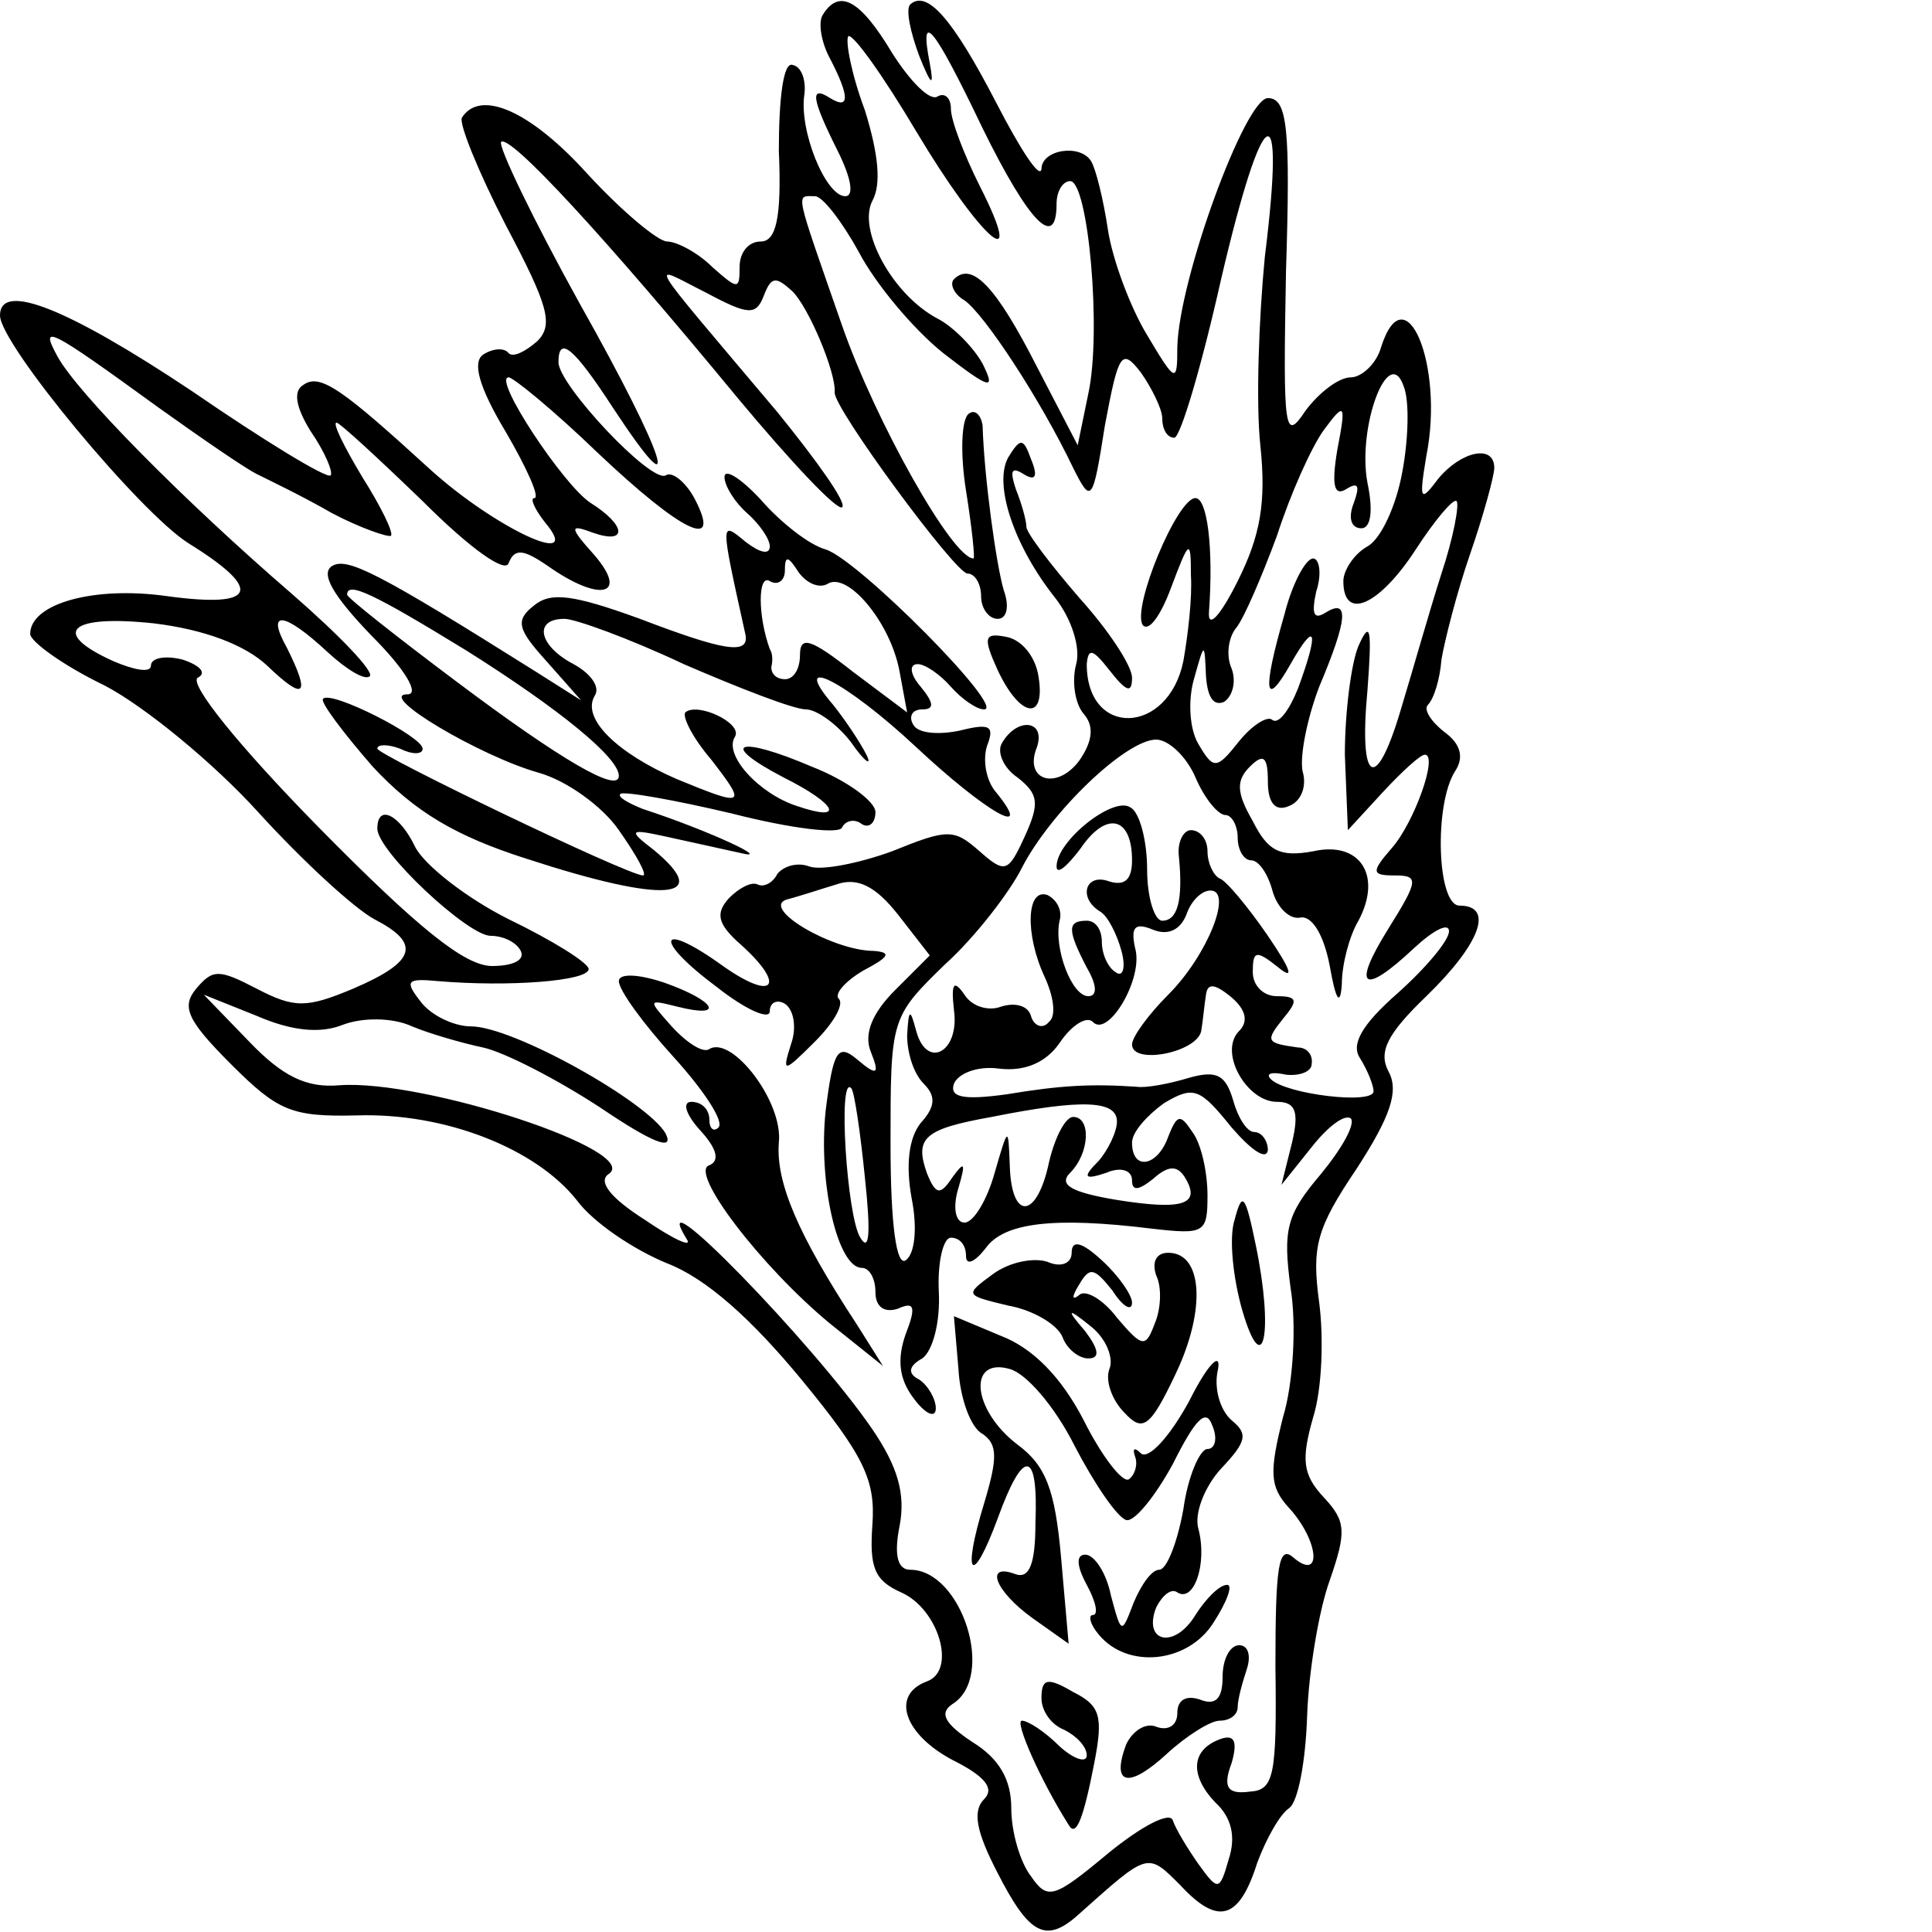 <?xml version="1.0" standalone="no"?>
<!DOCTYPE svg PUBLIC "-//W3C//DTD SVG 20010904//EN"
 "http://www.w3.org/TR/2001/REC-SVG-20010904/DTD/svg10.dtd">
<svg version="1.0" xmlns="http://www.w3.org/2000/svg"
 width="128pt" height="128pt" viewBox="0 0 128 128"
 preserveAspectRatio="xMidYMid meet">
<g transform="translate(0,128) scale(0.1,-0.1)"
fill="#000000" stroke="none">
<path d="M545 1270 c-3 -5 -1 -18 5 -29 13 -25 13 -34 0 -26 -14 9 -12 -1 5
-35 9 -18 11 -30 5 -30 -13 0 -31 44 -27 68 1 9 -2 18 -8 19 -6 2 -9 -22 -9
-57 2 -45 -2 -60 -12 -60 -8 0 -14 -7 -14 -17 0 -15 -1 -15 -18 0 -10 10 -24
17 -30 17 -6 0 -30 20 -53 45 -38 42 -71 56 -83 37 -2 -4 11 -36 29 -71 28
-53 32 -66 21 -77 -8 -7 -16 -11 -19 -8 -3 4 -11 3 -17 -1 -7 -5 -3 -21 15
-51 14 -24 23 -44 19 -44 -3 0 0 -7 7 -16 27 -32 -33 -4 -76 35 -58 53 -73 64
-84 56 -7 -4 -5 -15 5 -31 9 -13 15 -27 13 -29 -3 -2 -44 23 -92 56 -81 54
-127 73 -127 50 0 -19 93 -131 125 -151 50 -31 45 -43 -14 -35 -49 7 -91 -5
-91 -25 0 -5 22 -21 49 -34 27 -14 73 -52 102 -84 30 -33 64 -64 77 -71 31
-16 28 -28 -14 -46 -31 -13 -39 -13 -64 0 -25 13 -29 13 -40 0 -10 -12 -6 -21
23 -50 31 -31 40 -35 83 -34 59 2 119 -22 146 -56 11 -15 38 -33 60 -42 26
-10 56 -37 89 -77 42 -51 49 -67 47 -96 -2 -28 1 -37 19 -45 25 -11 37 -52 17
-59 -24 -9 -15 -35 17 -52 22 -11 28 -19 21 -26 -8 -8 -5 -22 9 -49 21 -41 32
-47 54 -27 46 41 45 41 67 19 25 -27 39 -23 51 15 6 16 15 32 21 36 6 4 11 31
12 61 1 30 8 71 15 90 11 32 11 39 -4 55 -14 15 -15 25 -7 53 6 19 7 53 4 76
-5 37 -2 49 25 89 22 34 28 51 21 64 -7 13 -1 25 25 50 36 35 45 60 22 60 -15
0 -17 67 -3 89 6 9 4 18 -7 26 -9 7 -14 15 -11 18 4 4 8 17 9 30 2 12 10 44
19 70 9 26 16 52 16 57 0 16 -22 11 -37 -7 -12 -16 -13 -15 -8 15 12 60 -14
122 -30 72 -3 -11 -13 -20 -20 -20 -8 0 -21 -10 -30 -22 -14 -21 -15 -15 -13
92 3 95 1 115 -12 115 -15 0 -59 -120 -60 -165 0 -24 -1 -24 -20 8 -11 18 -23
50 -26 70 -3 20 -8 40 -11 45 -7 12 -33 8 -33 -5 -1 -7 -14 13 -30 44 -29 56
-46 75 -57 65 -3 -3 0 -18 6 -34 8 -20 10 -21 7 -5 -7 36 2 26 35 -43 31 -63
49 -81 49 -50 0 8 4 15 9 15 12 0 21 -100 12 -141 l-7 -34 -27 52 c-27 53 -43
70 -55 58 -3 -3 0 -10 7 -14 13 -9 50 -65 72 -111 12 -24 13 -23 21 28 9 48
11 52 24 35 7 -10 14 -24 14 -30 0 -7 3 -13 8 -13 4 0 18 47 31 105 28 120 43
127 29 15 -4 -41 -6 -97 -3 -125 4 -38 0 -60 -15 -90 -12 -24 -20 -32 -19 -20
3 41 -1 75 -9 75 -12 0 -42 -72 -35 -84 4 -5 12 6 19 25 12 32 13 32 13 8 1
-15 -2 -40 -5 -57 -10 -49 -64 -51 -64 -2 1 11 4 10 15 -4 11 -14 15 -16 15
-5 0 8 -16 32 -35 53 -19 22 -35 43 -35 47 0 4 -3 15 -7 25 -4 12 -3 15 5 10
8 -5 10 -2 5 10 -5 14 -7 14 -15 1 -10 -18 4 -59 31 -93 11 -14 17 -33 14 -44
-3 -11 -1 -26 5 -33 7 -8 6 -18 -3 -31 -15 -20 -37 -13 -28 9 6 18 -13 20 -23
3 -4 -6 1 -17 10 -23 14 -11 15 -17 5 -39 -11 -24 -13 -25 -30 -10 -17 15 -21
15 -58 0 -22 -8 -47 -13 -55 -10 -8 3 -17 0 -21 -5 -3 -6 -9 -9 -13 -7 -4 2
-12 -2 -19 -9 -9 -10 -8 -17 8 -31 30 -27 22 -38 -12 -14 -43 31 -47 18 -4
-14 19 -15 35 -22 35 -16 0 6 5 8 10 5 6 -4 8 -16 4 -27 -6 -19 -5 -19 16 2
12 12 19 24 16 28 -4 3 4 12 16 19 17 9 19 12 7 13 -27 0 -75 28 -58 34 8 2
23 7 33 10 14 5 26 -1 41 -20 l21 -27 -23 -23 c-15 -15 -21 -29 -16 -41 6 -15
4 -16 -9 -5 -13 11 -16 6 -21 -34 -5 -48 8 -104 24 -104 5 0 9 -7 9 -16 0 -10
6 -14 15 -11 11 5 12 1 5 -17 -6 -17 -4 -30 5 -42 8 -11 15 -14 15 -7 0 6 -5
15 -11 19 -8 4 -7 9 2 14 7 5 12 24 11 44 -1 20 3 36 8 36 6 0 10 -5 10 -12 0
-7 6 -4 13 5 12 17 45 21 110 13 35 -4 37 -3 37 22 0 15 -4 34 -10 42 -8 12
-10 12 -16 -3 -7 -20 -24 -23 -24 -4 0 7 10 18 21 26 20 12 24 10 45 -16 13
-15 23 -22 24 -15 0 6 -4 12 -9 12 -5 0 -11 10 -14 21 -5 17 -11 20 -29 15
-13 -4 -29 -7 -35 -6 -30 2 -50 1 -86 -5 -29 -4 -38 -2 -35 7 3 7 16 12 30 10
17 -2 31 4 40 17 8 12 18 18 22 14 10 -11 34 29 28 49 -3 14 0 17 12 12 10 -4
18 0 22 10 3 9 10 16 16 16 15 0 -2 -43 -28 -69 -13 -13 -24 -28 -24 -33 0
-14 45 -5 46 10 1 6 2 17 3 23 1 8 6 7 16 -1 11 -9 12 -17 6 -23 -14 -14 5
-47 25 -47 12 0 15 -6 10 -27 l-7 -28 20 25 c11 14 22 22 26 19 3 -4 -6 -20
-20 -37 -23 -27 -25 -37 -20 -75 4 -24 2 -63 -5 -86 -9 -36 -9 -46 4 -60 20
-22 22 -49 3 -33 -10 9 -12 -6 -12 -72 1 -73 -1 -82 -17 -83 -15 -2 -18 3 -12
19 4 14 2 19 -7 16 -20 -7 -21 -24 -4 -42 11 -10 14 -23 9 -38 -6 -21 -7 -21
-20 -3 -7 10 -15 23 -17 29 -2 6 -21 -4 -43 -22 -36 -30 -40 -31 -51 -15 -7 9
-13 29 -13 45 0 19 -8 33 -26 44 -18 12 -22 19 -13 25 29 18 6 89 -28 89 -8 0
-11 9 -7 29 4 21 -1 39 -18 64 -39 57 -152 173 -123 126 4 -6 -9 0 -28 13 -22
14 -31 25 -24 30 24 15 -122 63 -178 59 -22 -2 -38 6 -60 29 l-30 31 35 -14
c23 -10 42 -12 57 -6 13 5 33 5 46 -1 12 -5 33 -11 47 -14 14 -3 49 -21 78
-40 34 -23 49 -29 43 -17 -12 21 -101 71 -129 71 -11 0 -26 7 -33 16 -11 14
-10 16 11 14 47 -4 100 0 100 8 0 4 -24 19 -53 33 -28 14 -56 36 -62 48 -10
21 -25 29 -25 12 0 -15 60 -71 75 -71 8 0 17 -4 20 -10 3 -6 -5 -10 -19 -10
-18 0 -49 25 -115 92 -53 54 -86 95 -80 99 6 3 2 8 -10 12 -12 3 -21 1 -21 -4
0 -5 -11 -3 -25 3 -42 19 -29 31 27 25 33 -4 60 -14 75 -28 25 -24 29 -20 13
12 -14 25 -2 24 27 -3 13 -12 25 -19 28 -16 3 3 -20 27 -51 54 -73 63 -143
134 -156 158 -12 22 -6 19 67 -34 28 -20 57 -40 65 -44 8 -4 31 -15 50 -26 19
-10 37 -16 39 -15 2 2 -7 20 -19 39 -12 20 -20 36 -17 36 2 0 28 -24 57 -52
32 -32 55 -48 57 -41 4 10 10 9 26 -2 34 -24 54 -20 31 7 -17 19 -17 21 -1 15
23 -8 22 5 -2 20 -18 12 -65 83 -54 83 3 0 30 -22 59 -50 56 -53 83 -66 64
-30 -6 11 -15 18 -19 15 -10 -5 -71 60 -71 75 0 18 10 10 36 -30 48 -73 36
-34 -22 69 -31 56 -54 104 -52 107 6 5 68 -62 157 -170 35 -42 66 -75 69 -72
3 3 -17 31 -43 63 -91 108 -85 98 -47 79 28 -15 33 -15 38 -2 5 13 8 13 19 3
11 -11 29 -54 28 -67 -1 -10 80 -120 88 -120 5 0 9 -7 9 -15 0 -8 5 -15 11
-15 6 0 8 8 4 19 -5 17 -13 75 -14 109 -1 7 -5 11 -9 8 -5 -3 -6 -26 -2 -51 4
-25 6 -45 5 -45 -14 0 -65 91 -87 154 -32 92 -31 86 -18 86 5 0 18 -17 29 -37
11 -21 36 -51 56 -67 31 -24 35 -25 26 -7 -6 11 -20 25 -30 30 -30 16 -53 59
-43 78 6 11 4 31 -5 60 -9 24 -13 46 -11 49 3 2 23 -26 45 -63 43 -72 74 -99
42 -36 -10 20 -19 43 -19 51 0 7 -4 11 -9 8 -5 -3 -18 10 -30 29 -21 35 -35
43 -46 25z m384 -303 c-4 -22 -14 -44 -23 -49 -9 -5 -16 -16 -16 -23 0 -27 24
-16 48 21 13 20 25 34 27 32 2 -2 -2 -24 -10 -48 -8 -25 -19 -64 -26 -87 -17
-59 -29 -54 -23 10 3 40 2 47 -6 29 -5 -12 -9 -45 -9 -72 l2 -50 23 25 c13 14
25 25 28 25 9 0 -7 -45 -22 -62 -14 -16 -13 -18 2 -18 16 0 16 -3 -4 -35 -25
-40 -17 -45 17 -13 13 12 23 17 23 11 0 -6 -15 -24 -34 -41 -24 -21 -31 -34
-25 -43 5 -8 9 -18 9 -22 0 -9 -58 -2 -68 8 -4 4 1 5 10 3 9 -1 17 2 17 7 1 6
-3 11 -9 11 -21 3 -22 4 -10 19 10 12 10 15 -4 15 -9 0 -16 7 -16 16 0 14 2
15 17 3 11 -9 8 -1 -7 21 -13 19 -28 37 -32 38 -4 2 -8 10 -8 18 0 8 -5 14
-11 14 -5 0 -9 -8 -8 -17 3 -30 -1 -43 -11 -43 -5 0 -10 15 -10 34 0 19 -5 38
-11 41 -11 8 -49 -22 -49 -39 0 -6 7 0 16 12 17 25 34 21 34 -8 0 -13 -5 -17
-15 -14 -16 6 -21 -11 -6 -20 5 -3 11 -15 14 -26 3 -11 1 -18 -4 -14 -5 3 -9
12 -9 20 0 8 -4 14 -10 14 -13 0 -13 -6 0 -31 7 -12 7 -19 1 -19 -11 0 -23 32
-19 50 2 7 -2 14 -8 17 -14 5 -15 -26 -2 -54 6 -13 8 -26 3 -30 -4 -5 -10 -3
-12 4 -2 7 -11 9 -20 6 -8 -3 -19 0 -24 8 -7 10 -9 8 -7 -10 4 -28 -18 -40
-25 -14 -4 15 -5 15 -6 -3 0 -11 4 -25 11 -32 8 -8 8 -15 -2 -26 -8 -10 -10
-28 -6 -50 4 -20 2 -37 -4 -41 -6 -4 -10 23 -10 77 0 83 0 84 36 119 20 18 43
48 51 64 19 37 69 85 89 85 8 0 20 -11 26 -25 6 -14 15 -25 20 -25 4 0 8 -7 8
-15 0 -8 4 -15 9 -15 5 0 11 -9 14 -20 3 -11 11 -19 18 -18 8 2 16 -11 20 -32
4 -23 7 -27 8 -12 0 13 5 32 11 42 16 30 1 53 -30 46 -22 -4 -30 0 -40 20 -11
19 -11 27 -2 36 9 9 12 7 12 -10 0 -14 5 -20 14 -16 8 3 12 13 9 23 -2 10 3
35 11 56 19 45 20 59 4 49 -8 -5 -9 0 -6 14 4 12 2 22 -2 22 -5 0 -14 -17 -19
-37 -15 -52 -13 -63 4 -33 17 30 19 22 5 -16 -6 -15 -13 -24 -17 -21 -3 3 -13
-3 -22 -14 -15 -19 -17 -19 -27 -2 -6 10 -7 29 -3 43 7 25 7 25 8 2 1 -14 5
-20 12 -17 6 4 8 14 5 22 -4 9 -2 21 3 27 5 6 17 34 27 61 9 28 23 59 31 70
14 19 15 18 9 -13 -4 -24 -2 -31 6 -26 8 5 9 2 5 -9 -4 -10 -2 -17 5 -17 6 0
8 11 4 30 -7 37 14 93 24 64 4 -10 3 -36 -1 -57z m-356 -467 c4 -37 3 -50 -3
-40 -9 14 -15 109 -6 99 2 -2 6 -29 9 -59z m167 37 c0 -7 -6 -19 -12 -26 -11
-11 -10 -13 5 -8 9 4 17 2 17 -5 0 -7 4 -7 14 1 10 9 16 9 21 1 11 -18 -1 -22
-45 -15 -30 5 -39 10 -31 18 13 13 14 37 2 37 -5 0 -12 -13 -16 -30 -8 -38
-25 -39 -26 -2 -1 26 -1 26 -10 -5 -5 -18 -14 -33 -20 -33 -6 0 -8 10 -4 23 5
17 4 18 -4 7 -8 -12 -11 -12 -17 3 -8 23 -2 29 43 37 60 12 83 11 83 -3z"/>
<path d="M480 964 c0 -6 7 -17 15 -24 8 -7 15 -17 15 -22 0 -6 -7 -4 -16 3
-17 14 -17 15 0 -62 2 -13 -15 -10 -70 11 -44 16 -59 18 -70 9 -13 -10 -11
-16 8 -37 l23 -26 -30 19 c-105 66 -125 76 -135 70 -8 -5 1 -20 26 -46 23 -23
32 -39 24 -39 -21 0 48 -41 87 -52 18 -5 42 -22 53 -38 12 -17 19 -30 16 -30
-10 0 -176 80 -176 84 0 3 7 3 15 0 8 -4 15 -4 15 0 0 8 -61 39 -66 33 -2 -2
13 -22 33 -45 28 -30 55 -46 102 -61 92 -30 124 -27 84 6 -17 13 -16 14 7 9
14 -3 36 -8 50 -11 24 -6 -21 15 -64 29 -10 4 -17 8 -15 10 2 2 36 -4 74 -13
39 -10 72 -14 73 -9 2 4 8 6 13 2 5 -3 9 1 9 8 0 7 -19 21 -42 30 -49 21 -63
16 -19 -7 36 -18 41 -30 9 -19 -25 8 -49 34 -41 46 5 9 -25 23 -33 16 -2 -3 5
-17 17 -31 24 -31 23 -32 -23 -13 -39 17 -63 40 -54 55 4 6 -3 15 -14 21 -23
12 -27 30 -6 30 7 0 43 -13 79 -30 37 -16 73 -30 81 -30 7 0 21 -10 30 -22 9
-13 14 -16 10 -8 -4 8 -14 23 -22 33 -30 35 8 16 55 -28 46 -43 79 -62 53 -30
-7 8 -9 22 -6 31 5 13 2 15 -18 10 -14 -3 -28 -2 -31 4 -3 5 -1 10 6 10 8 0 8
4 -1 15 -7 8 -8 15 -2 15 5 0 15 -7 22 -15 7 -8 17 -15 22 -15 15 0 -83 99
-105 106 -11 3 -30 18 -43 33 -13 14 -24 21 -24 15z m68 -71 c13 9 42 -25 48
-58 l5 -27 -36 27 c-28 22 -35 24 -35 11 0 -9 -4 -16 -10 -16 -5 0 -9 3 -9 8
1 4 1 9 -1 12 -8 22 -8 50 0 45 5 -3 10 0 10 7 0 10 2 10 9 -1 5 -7 13 -11 19
-8z m-239 -44 c62 -39 101 -71 101 -83 0 -12 -39 11 -107 62 -40 30 -73 56
-73 58 0 9 17 1 79 -37z"/>
<path d="M661 836 c15 -32 32 -34 27 -4 -2 13 -11 24 -21 26 -15 3 -16 0 -6
-22z"/>
<path d="M410 630 c0 -6 16 -28 36 -50 20 -22 34 -43 30 -47 -3 -3 -6 -1 -6 5
0 7 -5 12 -12 12 -6 0 -4 -8 6 -19 11 -12 13 -20 6 -23 -14 -4 34 -67 80 -105
l35 -28 -17 27 c-40 61 -54 95 -52 121 3 27 -31 71 -46 62 -4 -3 -15 4 -25 15
-16 18 -16 18 4 13 32 -8 25 4 -9 16 -18 6 -30 6 -30 1z"/>
<path d="M818 472 c-4 -12 -1 -39 5 -60 14 -48 21 -15 9 43 -7 34 -9 36 -14
17z"/>
<path d="M710 450 c0 -7 -7 -10 -16 -6 -9 3 -25 0 -36 -8 -19 -14 -19 -14 10
-21 17 -3 33 -13 36 -21 3 -8 11 -14 17 -14 8 0 7 6 -2 18 -13 15 -12 16 4 3
10 -8 15 -21 12 -28 -3 -8 2 -21 10 -29 12 -13 17 -10 34 26 20 42 18 80 -5
80 -8 0 -11 -6 -8 -15 4 -8 3 -23 -1 -32 -6 -16 -8 -16 -25 4 -9 12 -21 19
-25 15 -5 -4 -5 -1 0 7 7 12 10 11 22 -4 7 -11 13 -14 13 -8 0 5 -9 18 -20 28
-13 12 -20 14 -20 5z"/>
<path d="M635 373 c1 -19 8 -39 16 -43 10 -7 10 -16 1 -46 -15 -49 -8 -56 9
-10 17 47 27 46 25 -3 0 -27 -4 -37 -13 -34 -21 8 -14 -11 11 -29 l24 -17 -5
57 c-4 45 -10 61 -29 75 -30 23 -33 58 -5 50 11 -3 30 -25 43 -51 13 -25 28
-47 34 -49 5 -2 19 15 31 37 15 30 22 37 26 26 4 -9 2 -16 -3 -16 -5 0 -13
-18 -16 -40 -4 -22 -11 -40 -16 -40 -5 0 -12 -10 -17 -22 -8 -21 -8 -21 -15 5
-3 15 -11 27 -17 27 -6 0 -6 -7 1 -20 6 -11 8 -20 4 -20 -3 0 -2 -6 4 -13 19
-23 59 -19 76 8 9 14 13 25 9 25 -5 0 -14 -9 -21 -20 -14 -23 -35 -18 -26 5 4
8 10 13 14 10 11 -7 20 19 14 42 -3 10 4 28 15 40 17 18 18 23 7 32 -8 7 -12
22 -9 34 2 12 -7 3 -19 -21 -13 -24 -27 -39 -32 -35 -4 4 -6 4 -4 -2 2 -5 0
-12 -4 -15 -4 -3 -18 15 -30 39 -15 29 -34 48 -55 56 l-31 13 3 -35z"/>
<path d="M810 169 c0 -15 -5 -19 -15 -15 -9 3 -15 0 -15 -9 0 -8 -6 -12 -14
-9 -7 3 -16 -3 -20 -12 -10 -27 2 -29 27 -6 13 12 29 22 35 22 7 0 12 4 12 9
0 5 3 16 6 25 3 9 1 16 -5 16 -6 0 -11 -9 -11 -21z"/>
<path d="M690 155 c0 -9 7 -18 15 -21 8 -4 15 -11 15 -17 0 -5 -8 -3 -18 6
-10 10 -21 17 -25 17 -5 0 12 -39 31 -69 5 -9 10 5 17 41 6 31 4 38 -14 47
-17 10 -21 9 -21 -4z"/>
</g>
</svg>
